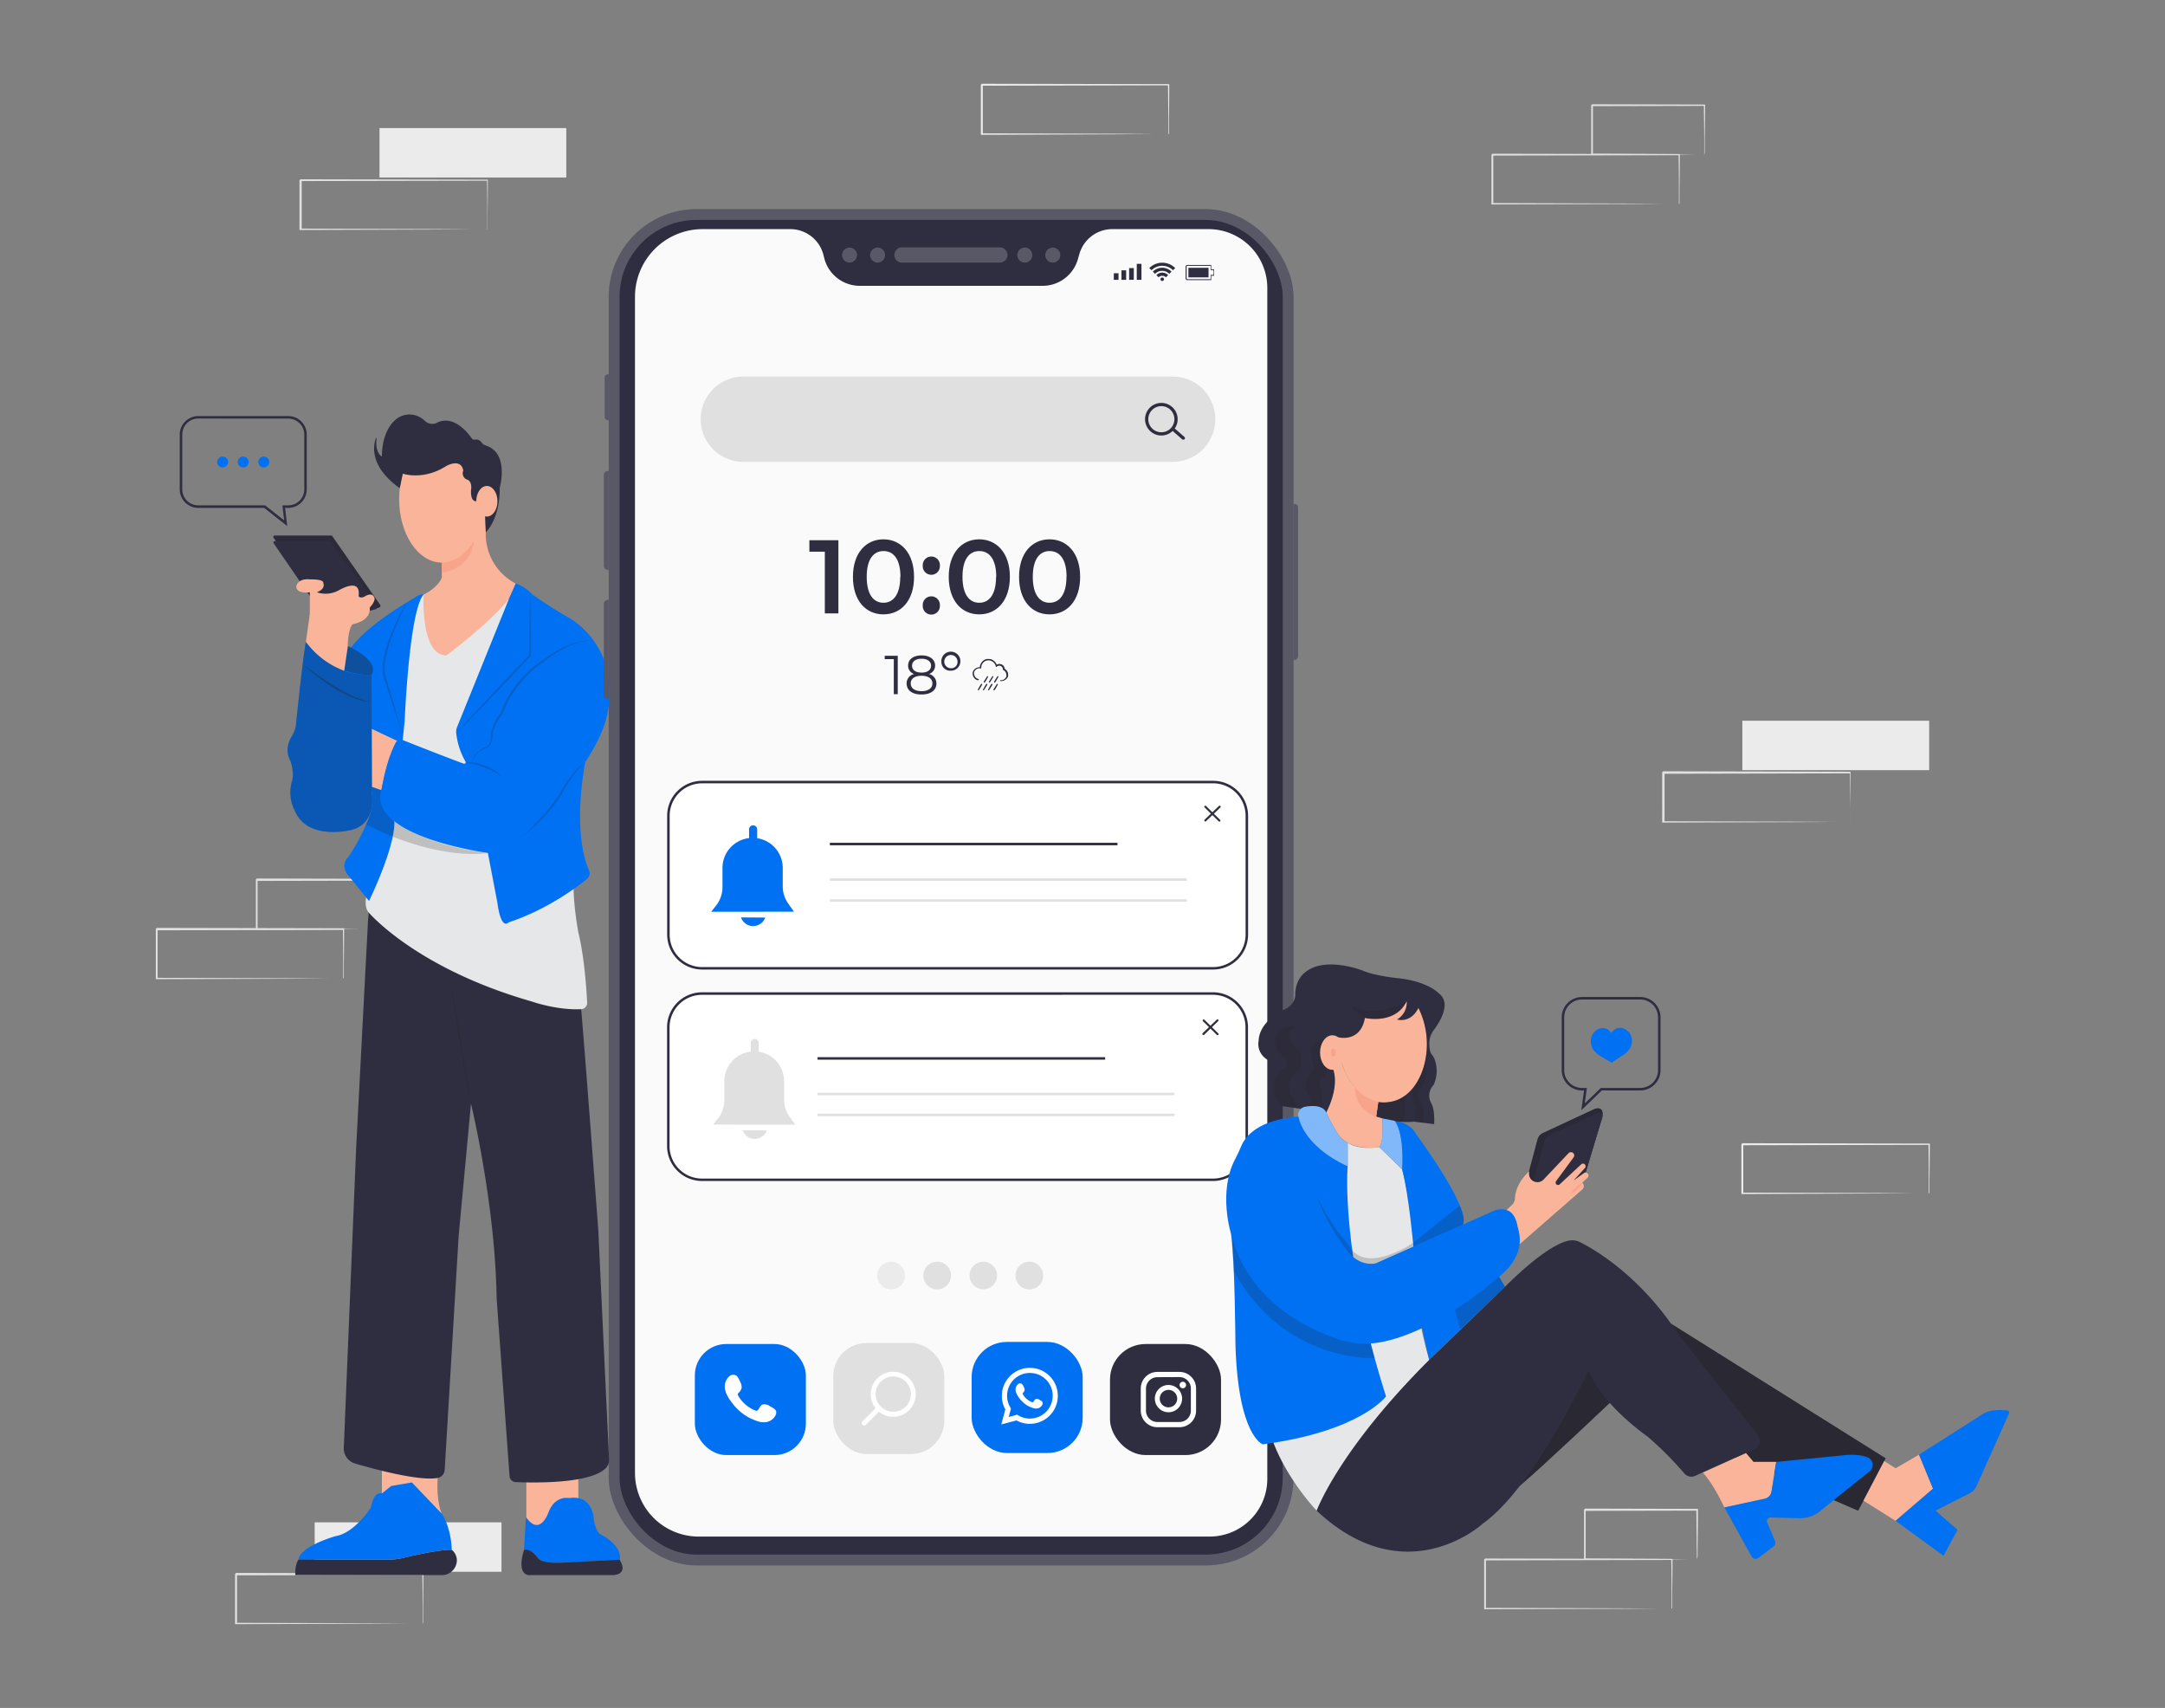 <svg id="e7332811-20c8-4ee8-ad48-8b06a8794e95" data-name="Layer 1" xmlns="http://www.w3.org/2000/svg" width="865.76" height="682.89" viewBox="0 0 865.76 682.89"><rect x="0" y="0" width="865.76" height="682.89" fill="#808080" stroke="none"/><g id="bdea779d-7d50-4402-b4bc-6c946651e775" data-name="freepik--background-complete--inject-555"><rect x="696.75" y="288.17" width="74.7" height="19.76" fill="#ebebeb"/><path d="M739.87,328.76a2.16,2.16,0,0,1,0-.36v-4.9c0-3.42-.08-8.32-.14-14.51l.23.23-74.7.16.38-.39h0v19.73l-.37-.36,53.24.16,15.72.11h0l-15.63.09-53.5.17h-.42V308.78h0l.39-.39,74.7.16h.23v.23c0,6.25-.09,11.19-.12,14.63v4.82A2,2,0,0,1,739.87,328.76Z" fill="#e0e0e0"/><rect x="151.76" y="51.21" width="74.7" height="19.76" fill="#ebebeb"/><path d="M194.87,91.79V86.53c0-3.41,0-8.32-.13-14.5l.23.23-74.7.14c.17-.17-.38.39.38-.37h0V91.76l-.36-.36,53.08.18,15.71.09h5.36a2.67,2.67,0,0,1,.4,0h-5.58l-15.63.11-53.5.17h-.37V72.06h0l.39-.38,74.7.15h.23v.23c0,6.24-.09,11.2-.12,14.64v4.8A1.4,1.4,0,0,1,194.87,91.79Z" fill="#e0e0e0"/><rect x="125.84" y="608.68" width="74.7" height="19.76" fill="#ebebeb"/><path d="M169,649.26a2,2,0,0,1,0-.35V644c0-3.42,0-8.32-.12-14.51l.23.23-74.7.15c.17-.16-.39.39.37-.38h0v19.73l-.37-.37,53.23.17,15.71.11h.19l-15.64.09-53.49.17H94V629.29h0l.39-.39,74.7.16h.23v.23c0,6.25-.09,11.19-.12,14.63v4.82A2,2,0,0,1,169,649.26Z" fill="#e0e0e0"/><path d="M671.37,81.58a2,2,0,0,1,0-.35v-4.9c0-3.41,0-8.32-.13-14.51l.23.23-74.7.16.39-.39h0V81.57l-.37-.37,53.23.17,15.71.11h.19l-15.64.1-53.49.17h-.37V61.84h0c.77-.76.21-.2.38-.37l74.71.14h.23v.23c0,6.25-.1,11.19-.13,14.65v4.8C671.61,81.55,671.38,81.6,671.37,81.58Z" fill="#e0e0e0"/><path d="M681.5,61.82a2.28,2.28,0,0,1,0-.37v-5c0-3.47-.09-8.37-.15-14.39l.27.28-45,.1c-.34.34.46-.46.37-.38h0V61.81l-.36-.36,32.11.17,9.35.11h3.43a5.61,5.61,0,0,1-.82,0h-2.45l-9.22.11L636.68,62h-.37V42.07h0l.38-.38,44.89.11h.27v.26c0,6.14-.12,11-.15,14.54v3.92C681.7,61.48,681.52,61.85,681.5,61.82Z" fill="#e0e0e0"/><path d="M137.25,391.34v-5.25c0-3.42,0-8.32-.12-14.51l.23.23-74.7.15.38-.38h0v19.75l-.37-.37,53.24.17,15.71.11h.18l-15.63.1-53.5.17h-.36V371.38h0l.38-.38,74.7.15h.23v.23c0,6.25-.09,11.2-.12,14.65v5C137.27,391.25,137.27,391.36,137.25,391.34Z" fill="#e0e0e0"/><path d="M147.39,371.58a2.29,2.29,0,0,1,0-.37v-5c0-3.45-.09-8.35-.16-14.37l.28.28-44.88.1c-.34.34.46-.46.37-.38h0v19.75l-.36-.36,32.11.17,9.35.09h3.43a3.75,3.75,0,0,1-.82,0h-2.45l-9.22.11-32.35.17h-.37V351.63h0l.38-.38,44.89.11h.27v.27c0,6.15-.12,11-.15,14.55v3.9A3,3,0,0,1,147.39,371.58Z" fill="#e0e0e0"/><path d="M668.43,643.27a2,2,0,0,1,0-.35V638c0-3.42,0-8.32-.12-14.51l.23.23-74.7.16c.17-.17-.39.38.37-.39h0v19.75l-.39-.37,53.25.17,15.71.11H663l-15.63.1-53.5.17h-.37V623.53h0l.39-.39,74.7.16h.23v.23c0,6.25-.11,11.19-.14,14.65V643A1.15,1.15,0,0,1,668.43,643.27Z" fill="#e0e0e0"/><path d="M678.55,623.51V622.1c0-1,0-2.3-.07-4,0-3.47-.08-8.37-.14-14.39l.26.28-44.88.1.38-.38h0V623.5l-.37-.36,32.11.17,9.35.1h3.42a5.47,5.47,0,0,1-.81,0h-2.44l-9.21.1-32.36.17h-.35V603.57h0c0,.09.72-.73.38-.39l44.89.11H679v.28c0,6.14-.1,11-.14,14.54V622A7,7,0,0,1,678.55,623.51Z" fill="#e0e0e0"/><path d="M467.2,53.64a2.16,2.16,0,0,1,0-.36V48.37c0-3.41-.07-8.31-.13-14.49l.24.24-74.7.15c.18-.16-.4.4.4-.39h0V53.7l-.39-.39,53.23.17,15.72.13h.18l-15.63.1-53.5.19h-.39v-20h0l.39-.4,74.71.15h.24v.25c0,6.25-.1,11.19-.13,14.65v4.81A.26.26,0,0,1,467.2,53.64Z" fill="#ebebeb"/><path d="M771.31,477.22V472c0-3.41,0-8.33-.13-14.5l.24.25-74.7.15.4-.4h0v19.73l-.39-.38L750,477l15.71.11h.18l-15.63.1-53.5.19h-.4V457.49h0l.4-.4,74.71.16h.24v.24c0,6.24-.11,11.2-.14,14.65V477C771.33,477.13,771.33,477.24,771.31,477.22Z" fill="#ebebeb"/></g><rect x="243.43" y="83.64" width="273.82" height="542.25" rx="35.07" fill="#2f2e41"/><rect x="243.43" y="83.64" width="273.82" height="542.25" rx="35.07" fill="#fff" opacity="0.2"/><rect x="247.75" y="87.94" width="265.2" height="533.63" rx="30.76" fill="#2f2e41"/><path d="M483.25,91.61H444.81a13.69,13.69,0,0,0-13.15,9.87l-.65,2.24A14.66,14.66,0,0,1,417,114.28h-73.2a14.66,14.66,0,0,1-14.06-10.56l-.58-2.24A13.69,13.69,0,0,0,316,91.61H281a27.08,27.08,0,0,0-27.08,27.08v470.2a25.48,25.48,0,0,0,25.48,25.48H483.71a23.07,23.07,0,0,0,23.07-23.07h0V115.13A23.53,23.53,0,0,0,483.25,91.61Z" fill="#fafafa"/><rect x="267.31" y="312.7" width="231.28" height="74.44" rx="13.48" fill="#fff"/><path d="M485.1,387.65H280.79a14,14,0,0,1-14-14V326.19a14,14,0,0,1,14-14H485.1a14,14,0,0,1,14,14v47.47A14,14,0,0,1,485.1,387.65ZM280.79,313.2a13,13,0,0,0-13,13v47.47a13,13,0,0,0,13,13H485.1a13,13,0,0,0,13-13V326.19a13,13,0,0,0-13-13Z" fill="#2f2e41"/><rect x="267.27" y="397.26" width="231.28" height="74.44" rx="13.48" fill="#fff"/><path d="M485.06,472.2H280.75a14,14,0,0,1-14-14V410.75a14,14,0,0,1,14-14H485.06a14,14,0,0,1,14,14v47.47A14,14,0,0,1,485.06,472.2ZM280.75,397.76a13,13,0,0,0-13,13v47.47a13,13,0,0,0,13,13H485.06a13,13,0,0,0,13-13V410.75a13,13,0,0,0-13-13Z" fill="#2f2e41"/><path d="M152.71,585.77v11.37s9.39-1,10.63,3.71c0,0,1.24,11.37,7.66,8.9l5.69-4.45s-2.33-4.75-1.66-14.36l-2.54-10.61Z" fill="#f9b499"/><rect x="210.47" y="588.74" width="20.8" height="21.7" fill="#f9b499"/><path d="M180.64,619.64c-5.2,0-14.59,2.09-19.33,3.23a26.1,26.1,0,0,1-6.1.73H119.34c.74-5.44,14.83-9.4,14.83-9.4,7.67-1.24,14.09-11.37,14.09-11.37,1.48-7.17,4.45-5.68,4.45-5.68l3.71-3,8.28-1.43,12,12.55C180.64,611.48,180.64,619.64,180.64,619.64Z" fill="#0071f2"/><path d="M176.74,629.77H118.1c-.25-4.2,1.24-6.17,1.24-6.17h35.87a26.1,26.1,0,0,0,6.1-.73c4.74-1.14,14.13-3.23,19.33-3.23a5.46,5.46,0,0,1,1.33,1.57C184.14,625,181.14,629.77,176.74,629.77Z" fill="#2f2e41"/><path d="M210.31,606.54l-.74,13.1s3.87,0,5.46,3.18c0,0,.71,2.88,11.22,1.88l21.54-1.1s1.77-4.84-7.18-9.9c0,0-2.12-.46-3.06-5.53,0,0,0-10.72-9.89-9.19,0,0-5.65-1.29-8.24,5.53C219.42,604.51,216,614.8,210.31,606.54Z" fill="#0071f2"/><path d="M209.57,619.64s-3.22,9.13,1.61,10.13h34s6.36,0,2.59-6.17l-21.54,1.1s-9.6,1-11.22-1.88C215,622.82,212.78,619.22,209.57,619.64Z" fill="#2f2e41"/><path d="M109.41,215l21.87,32.66a.71.71,0,0,0,.78.3l19.48-5a.76.76,0,0,0,.43-1.17l-19.11-27.44a.51.51,0,0,0-.43-.23H109.84A.54.54,0,0,0,109.41,215Z" fill="#2f2e41"/><path d="M109.41,215l21.87,32.66a.71.71,0,0,0,.78.3l19.48-5a.76.76,0,0,0,.43-1.17l-19.11-27.44a.51.51,0,0,0-.43-.23H109.84A.54.54,0,0,0,109.41,215Z" fill="#231f20" opacity="0.2"/><path d="M147.51,361.51l-5.1,97.62-4.93,119.73a6.3,6.3,0,0,0,4.52,6.31c8.39,2.45,25.68,7.06,33,5.77a3.51,3.51,0,0,0,2.83-3.27l5.57-93.4,4.94-53s9.69,39.89,10.26,77.88l5.16,71.07a2.55,2.55,0,0,0,2.43,2.37c7.26.31,29.8.73,36.06-5.58a4.78,4.78,0,0,0,1.3-3.59l-4.3-91.63s-5.72-76.11-6.85-88.3l-44.25-32.69Z" fill="#2f2e41"/><path d="M146.41,358.8s-.78,3.84.93,5.93c0,0,18.81,22.41,65.35,35.71,0,0,10,3.55,19.74,3.06a2.53,2.53,0,0,0,2.37-2.67c-.27-5.32-1.14-18.22-3.5-27.94,0,0-2.28-11.77-1.9-20.89L203.55,239.36l-26.87,8.36-7.27-10-4.59,3.12-9.88,50.41Z" fill="#e6e7e8"/><path d="M139.12,342.9s-3.25,2.82,0,6.91l8.45,10.43s10.52-21.49,10.12-31.82l4.13-40.08s1.78-44.2,7.59-50.65c0,0-1.11-.53-3.79,1.44,0,0-23.83,13.25-27.35,23.83,0,0,8.54,39,10.47,54.47a18.9,18.9,0,0,1-1,8.79A74.4,74.4,0,0,1,139.12,342.9Z" fill="#0071f2"/><path d="M139.12,258.31s13,5.78,9.44,11.42c0,0-2.6.82-10.89-1.57Z" fill="#0071f2"/><path d="M139.12,258.31s13,5.78,9.44,11.42c0,0-2.6.82-10.89-1.57Z" fill="#231f20" opacity="0.4"/><path d="M162.76,240.81q-1.84,3.66-3.48,7.42c-1.09,2.5-2.09,5-3,7.61a48.93,48.93,0,0,0-2.11,7.85,23.5,23.5,0,0,0-.35,4,10.17,10.17,0,0,0,.71,3.85v0c1.06,3.48,2.13,7,3.13,10.46.51,1.75,1,3.5,1.52,5.25l1.47,5.27-1.78-5.17c-.6-1.72-1.15-3.46-1.72-5.19-1.16-3.45-2.26-6.92-3.35-10.4v.05a10.92,10.92,0,0,1-.82-4.15,20.64,20.64,0,0,1,.38-4.16,49.62,49.62,0,0,1,2.23-8c1-2.58,2.06-5.09,3.23-7.56S161.35,243.15,162.76,240.81Z" fill="#231f20" opacity="0.2"/><path d="M146.41,329.65a23.77,23.77,0,0,0,2.19-15.09l3.92,1.36s-2.75,6.48,5.17,12.5c0,0,11.9,9.58,37.41,12.67C195.1,341.09,175.69,344.6,146.41,329.65Z" fill="#231f20" opacity="0.2"/><path d="M148.6,291.41l10.31,4.84s-3.75,4.23-6.39,19.67l-3.92-1.36Z" fill="#f9b499"/><path d="M180.21,392.84c.81,4,1.54,8,2.26,12.07L184.55,417l1.94,12.12.94,6.07c.29,2,.61,4.05.94,6.07-1-4-1.74-8-2.5-12s-1.43-8.07-2.13-12.1-1.3-8.08-1.89-12.14S180.69,396.91,180.21,392.84Z" fill="#231f20" opacity="0.2"/><path d="M109.41,217.18,130.58,248a.71.71,0,0,0,.76.29l18.86-4.68a.71.71,0,0,0,.41-1.11l-18.49-25.9a.51.51,0,0,0-.42-.22H109.83A.51.51,0,0,0,109.41,217.18Z" fill="#2f2e41"/><path d="M176.68,222v8.89s-1.09,3.74-7.27,6.83c0,0-1.41,24.22,9.09,24.35,0,0,17.19-12.75,25.05-22.68l2.71-6.05a22.3,22.3,0,0,1-12-20.5l-.37-8.74Z" fill="#f9b499"/><path d="M176.68,222v7s11.46-1.12,12.79-12.55Z" fill="#f7a48b"/><ellipse cx="176.68" cy="199.61" rx="17.07" ry="25.33" fill="#f9b499"/><path d="M159.87,195.18l1.19-5.8s8.2,2.88,17.44-3.09c0,0,5.83-3.3,6.77,1.88a2.67,2.67,0,0,0,1.33,3.53s2,.25,1.85,3.48c0,0-.76,5.29,2,5.24h3.3l.53,12.39s5.65-5.12,5.56-17.75c0,0,3.94-13.83-5.48-16.9a3.61,3.61,0,0,1-1.77-1.19,2.5,2.5,0,0,0-2.52-1.22,1.27,1.27,0,0,1-1.39-.45c-1.78-2.55-7.52-9.64-14.09-6.2a4.17,4.17,0,0,1-4.63-.78,9.1,9.1,0,0,0-2.28-1.62,8.5,8.5,0,0,0-10,1.57s-5,4.12-4.95,14.25c0,0-2.85-1.27-2.15-7.21a.14.14,0,0,0-.27-.08C149.3,178,147.56,186.47,159.87,195.18Z" fill="#2f2e41"/><ellipse cx="194.69" cy="200.42" rx="4.24" ry="6.12" fill="#f9b499"/><path d="M182.44,293.15a5.25,5.25,0,0,1,.35-2.48l20.76-51.31,2.71-6.05a16.94,16.94,0,0,1,6.59,4.35s7.35,5.21,13.42,8.62a33.53,33.53,0,0,1,16.06,20q.33,1.16.6,2.4a40.94,40.94,0,0,1-3.26,26.06,79.23,79.23,0,0,1-5.61,9.92s-5.57,26.86,1.47,43.35a2.94,2.94,0,0,1-.84,3.47c-4.36,3.52-16.33,12.41-31.32,17.31,0,0-2.93,3.62-4.48-7.93l-3.79-19.82s-47.93-6.38-42.58-25.17c0,0,2.42-12.25,5.71-18.89a2.26,2.26,0,0,1,2.85-1.07c5,2,18.93,7.47,24.37,9.43a.58.58,0,0,0,.69-.84A29.39,29.39,0,0,1,182.44,293.15Z" fill="#0071f2"/><path d="M182.44,293.15q3.59-4,7.22-7.94c2.43-2.61,4.84-5.26,7.3-7.86l7.35-7.81c2.45-2.6,4.94-5.17,7.41-7.76l-.1.26c0-4.2,0-8.41.11-12.61s.14-8.41.26-12.62q.18,6.31.26,12.62c.06,4.2.11,8.41.11,12.61v.15l-.1.11c-2.46,2.6-4.89,5.22-7.37,7.8l-7.42,7.74c-2.47,2.59-5,5.13-7.48,7.69S185,290.63,182.44,293.15Z" fill="#231f20" opacity="0.2"/><path d="M186.22,304.69a21.94,21.94,0,0,1,7.88,1.47,20.4,20.4,0,0,1,3.62,1.81,14.49,14.49,0,0,1,3.07,2.61,35.12,35.12,0,0,0-3.39-2.05,34.77,34.77,0,0,0-3.59-1.6c-1.22-.47-2.47-.87-3.74-1.24S187.53,305,186.22,304.69Z" fill="#231f20" opacity="0.2"/><path d="M188.72,305.06a5.23,5.23,0,0,1,.55-2,7.89,7.89,0,0,1,1.15-1.71,10.53,10.53,0,0,1,1.51-1.4c.27-.21.56-.4.85-.6l.89-.52,0,0h.07a2,2,0,0,0,1.44-.69,3.86,3.86,0,0,0,.81-1.49,8.38,8.38,0,0,0,.32-1.73,17.57,17.57,0,0,0,0-1.78v-.06a16.72,16.72,0,0,1,.68-2.28,23.09,23.09,0,0,1,.94-2.16,25.74,25.74,0,0,1,2.51-4l-.06.12a33.92,33.92,0,0,1,2.95-6.38,41.55,41.55,0,0,1,4-5.74,44.51,44.51,0,0,1,4.88-5c.85-.8,1.79-1.5,2.7-2.23s1.9-1.35,2.85-2l0,0a37.71,37.71,0,0,1,4.51-3,43.05,43.05,0,0,1,4.83-2.35,31.64,31.64,0,0,1,5.12-1.6,26.55,26.55,0,0,1,5.32-.62,29.15,29.15,0,0,0-5.26.86,35.47,35.47,0,0,0-5,1.77A41.15,41.15,0,0,0,222.6,261a37.77,37.77,0,0,0-4.35,3h0l0,0c-.93.68-1.9,1.31-2.8,2s-1.81,1.42-2.64,2.21a46.36,46.36,0,0,0-8.72,10.6,33.88,33.88,0,0,0-2.93,6.18l0,.07,0,.05c-.46.61-.91,1.23-1.32,1.88s-.79,1.3-1.16,2-.68,1.37-1,2.08a16,16,0,0,0-.7,2.16v-.06c0,.62,0,1.24-.08,1.85a9.6,9.6,0,0,1-.38,1.83,4.41,4.41,0,0,1-1,1.64,2.33,2.33,0,0,1-1.78.74l.1,0-.89.48c-.28.19-.57.36-.84.55a10.76,10.76,0,0,0-1.54,1.31,7.92,7.92,0,0,0-1.19,1.63A5.16,5.16,0,0,0,188.72,305.06Z" fill="#231f20" opacity="0.2"/><path d="M208.89,334.54c1.17-1.14,2.35-2.28,3.48-3.46s2.29-2.33,3.38-3.54A74.21,74.21,0,0,0,222,320c.5-.64.92-1.33,1.37-2s.83-1.37,1.22-2.1a29.78,29.78,0,0,1,2.68-4.16c1-1.31,2-2.58,3.13-3.81a18.71,18.71,0,0,1,3.7-3.24,20.11,20.11,0,0,0-3.39,3.51c-1,1.26-2,2.57-2.93,3.91a38,38,0,0,0-2.53,4.15c-.37.71-.79,1.45-1.21,2.16s-.87,1.4-1.37,2.06a66.45,66.45,0,0,1-6.42,7.48A81.21,81.21,0,0,1,208.89,334.54Z" fill="#231f20" opacity="0.2"/><path d="M122.34,256.61s10.43,14.39,26.22,13.12l.18,47.7s1.94,11.65-7.93,14.33c0,0-17.91,4.8-23-7.75a15.83,15.83,0,0,1-1-11.84s1-3-.68-8c0,0-2.92-4.29.63-9.92a11.21,11.21,0,0,0,1.63-4.94C119.2,281.61,121.21,262.23,122.34,256.61Z" fill="#0071f2"/><path d="M122.34,256.61s10.43,14.39,26.22,13.12l.18,47.7s1.94,11.65-7.93,14.33c0,0-17.91,4.8-23-7.75a15.83,15.83,0,0,1-1-11.84s1-3-.68-8c0,0-2.92-4.29.63-9.92a11.21,11.21,0,0,0,1.63-4.94C119.2,281.61,121.21,262.23,122.34,256.61Z" fill="#231f20" opacity="0.3"/><path d="M121,265.55c1.07.77,2.14,1.57,3.22,2.32s2.16,1.54,3.25,2.29c2.19,1.48,4.38,3,6.63,4.33a71.64,71.64,0,0,0,6.93,3.79,32,32,0,0,0,3.66,1.45,14.89,14.89,0,0,0,3.87.74,13,13,0,0,1-4-.35,31.32,31.32,0,0,1-3.8-1.26,49.25,49.25,0,0,1-7.11-3.67c-2.26-1.4-4.46-2.91-6.57-4.52A78.67,78.67,0,0,1,121,265.55Z" fill="#231f20" opacity="0.3"/><path d="M122.34,256.61l1.55-11.13v-8.67s-5.78.91-5.36-2.61c0,0,.56-3,5.36-2.54,0,0,5.64-.17,5.36,1.39,0,0,1.26,2.29-2.54,3.76a10.91,10.91,0,0,0,9-.92c4.94-2.68,8.33-2.54,7.69,2.4,0,0,.35,1.12,2.32.28,0,0,2.81-2,3.87.14,0,0,1.07,1.13-1.75,4.23,0,0,1,5.07-6.77,6.63,0,0-1.79,1.05-2,8.74l-1.45,9.85A33,33,0,0,1,122.34,256.61Z" fill="#f9b499"/><path d="M640.76,446.64s1.12-4.49-3-3.3L617,453a4,4,0,0,0-2.16,2.56l-3.43,12.84-2.33,7.75,2.7,1.32,3.83,5.39,18.57-14.4Z" fill="#2f2e41"/><path d="M640.76,446.64s1.12-4.49-3-3.3L617,453a4,4,0,0,0-2.16,2.56l-3.43,12.84-2.33,7.75,2.7,1.32,3.83,5.39,18.57-14.4Z" fill="#231f20" opacity="0.3"/><path d="M571.54,543.77s-32.95,32.31-45,60.26c0,0-12.88-13.4-18.36-30.13l26.58-103.06,4.16-4.5V456.9s3.88,3.05,12.65,1.72l9.12,8.86a157.24,157.24,0,0,1,4.54,30.94S563.65,516.12,571.54,543.77Z" fill="#e6e7e8"/><path d="M557.67,448.14s6.15.48,8.73,5.48c0,0,21.52,29,18.69,35.95l14.38,20.84,2.38,4.11s-27.6,26.25-30.31,29.25c0,0-8.2-32.42-6.32-45.35,0,0-1.9-21.29-4.54-30.94C560.68,467.48,561.37,453.36,557.67,448.14Z" fill="#0071f2"/><ellipse cx="552.81" cy="416.31" rx="17.73" ry="24.62" transform="translate(-30.42 43.81) rotate(-4.42)" fill="#f9b499"/><path d="M571.56,417.43a8.68,8.68,0,0,1,1.7-5.45c2.7-3.57,7.35-11.16,1.87-15,0,0-4.27-4.68-16.47-5.9,0,0-9.36-1-13.84-3.05,0,0-15.05-5.9-23,.81,0,0-3.87,2.65-3.87,8.95,0,0,.2,3.67-4.07,5.7,0,0-10.37,4.43-10.58,12.79,0,0-1.22,5.11,4.48,8,0,0,2.34.47.88,3.45a12,12,0,0,0-1.36,5.11c-.05,3,.75,7.18,4.95,9.34l18.11,2.65s6.08-11,2.43-18.11l2.23-12s9,2.46,10.8-7.71c0,0,12.21,2.85,16.68-6.71a7.74,7.74,0,0,1-3.86,7.32s5.36,1.78,8.58-4.6a32.49,32.49,0,0,1,2.66,21.29s-3.07,18.08-18.75,16.36l-.83,5.8a35.58,35.58,0,0,0,15.25,2l7.94,1s.42-5.5-1.09-8.28a6.14,6.14,0,0,1,.74-7.23l.14-.15a13.49,13.49,0,0,0,.33-10.48,8,8,0,0,0-1.17-1.86C572.1,421,571.63,419.94,571.56,417.43Z" fill="#2f2e41"/><path d="M529,444.62a32.9,32.9,0,0,0-1.12-9.28s-.8-3,1.14-4.43c0,0,2-1.81,1.47-4a8.25,8.25,0,0,1-.38-11.87s-7.94,1.39-5.15,9.85a4.23,4.23,0,0,1-1.29,4.93s-3.69,3,0,8.78c0,0,1.33,3.45-.41,5.16Z" fill="#231f20" opacity="0.2"/><path d="M519.25,443.19l-2.85-5.28s-2.43-4.85.71-8.07c0,0,6.43-4.36,1.57-10.64,0,0-6.46-4.89-1.12-8.58a.17.17,0,0,0-.07-.31c-1.83-.07-7.91.15-7.67,6a8,8,0,0,0,4,6.6s2.72,2.38-1.14,4.83c0,0-7.1,5.55-.41,14.43Z" fill="#231f20" opacity="0.2"/><path d="M562.52,400.27s-12,7.64-22.07,1.64a11.64,11.64,0,0,0,5.39,5.07S557.22,410.05,562.52,400.27Z" fill="#231f20" opacity="0.2"/><path d="M569.9,424.28s1.64,7.2-1.93,10.92a5.57,5.57,0,0,0,0,4.57,12.81,12.81,0,0,1,.9,9.13l-3.3-.42a11.46,11.46,0,0,0,0-7.28s-2-2.59.55-7.66A22.43,22.43,0,0,0,569.9,424.28Z" fill="#231f20" opacity="0.2"/><path d="M561.67,438.18s1,8.9-1.27,10.31a52.15,52.15,0,0,1-10.08-2.05l.83-5.8S557.66,441.89,561.67,438.18Z" fill="#231f20" opacity="0.2"/><path d="M551.15,440.64l-.83,5.8,2.49.75s.78,10.15-1.25,11.43c0,0-10.74,1.86-16-4.42a51.56,51.56,0,0,1-5.16-9.38s5.73-10.5,2.43-18.11l3.79-1.46S539.85,437.4,551.15,440.64Z" fill="#f9b499"/><path d="M551.15,440.64l-.83,5.8s-8-1.91-8.65-11.79C541.67,434.65,544.47,438.8,551.15,440.64Z" fill="#f7a48b"/><path d="M538.91,456.9v9.44s-19.43-7-19.84-20.4a3.43,3.43,0,0,1,2.85-3.41c2.81-.51,7-.71,8.46,2.29a65.31,65.31,0,0,0,5.16,9.38A10.52,10.52,0,0,0,538.91,456.9Z" fill="#0071f2"/><path d="M538.91,456.9v9.44s-19.43-7-19.84-20.4a3.43,3.43,0,0,1,2.85-3.41c2.81-.51,7-.71,8.46,2.29a65.31,65.31,0,0,0,5.16,9.38A10.52,10.52,0,0,0,538.91,456.9Z" fill="#fff" opacity="0.5"/><path d="M538.91,466.34s-3.09,34,15.34,92c0,0-10.28,14-49.28,19.14,0,0-9.86-3.21-10.93-39.86,0,0-.22-34.07-1.72-44.14,0,0-5.4-17,1.69-30.2.91-1.68,1.68-3.43,2.42-5.19,1.56-3.66,6.6-10.34,22.82-11.65C519.25,446.44,520.57,457.84,538.91,466.34Z" fill="#0071f2"/><path d="M548.18,537.26l1.53,5.73s-36,2.15-56.32-34.71l-1.07-14.8,39.86,27Z" fill="#231f20" opacity="0.2"/><path d="M560.68,467.48l-9.12-8.86s1.81-1.15,1.25-11.43l4.86.95S561.52,452,560.68,467.48Z" fill="#0071f2"/><path d="M560.68,467.48l-9.12-8.86s1.81-1.15,1.25-11.43l4.86.95S561.52,452,560.68,467.48Z" fill="#fff" opacity="0.5"/><path d="M585.09,489.57s1-2.74-1.34-7.6l-18.63,14.94.1,1.51Z" fill="#231f20" opacity="0.2"/><path d="M584,531.55l17.82-17-2.38-4.11s-12.26,9.93-17.65,13.21Z" fill="#231f20" opacity="0.2"/><path d="M640.76,446.64l-6.55,21.79-18.57,14.4-3.83-5.39L617.67,456a3,3,0,0,1,1.67-2L639,445.07A1.31,1.31,0,0,1,640.76,446.64Z" fill="#2f2e41"/><path d="M754.05,583.08l-11,20.95L643.73,560.9s-26.33,25-35.94,33.15l-5.94-30.36L622.72,541l45.54-11.73Z" fill="#2f2e41"/><path d="M754.05,583.08l-11,20.95L643.73,560.9s-26.33,25-35.94,33.15l-5.94-30.36L622.72,541l45.54-11.73Z" fill="#231f20" opacity="0.4"/><path d="M698.19,580.92l3,3.57h9.11L708,598.74l-18.46,4s-4.18-9.29-8.63-14Z" fill="#f9b499"/><path d="M706.69,608.79l3.1,7.31a1.86,1.86,0,0,1-.59,2.21l-6,4.59a1.86,1.86,0,0,1-2.76-.57l-10.87-19.62,16-3.44a3.71,3.71,0,0,0,2.87-3l1.93-11.76,26.17-2.57s6-1,10.31.78a3.23,3.23,0,0,1,.82,5.51l-19.88,16a12.69,12.69,0,0,1-8.29,2.8l-11.39-.29A1.48,1.48,0,0,0,706.69,608.79Z" fill="#0071f2"/><polygon points="753.47 584.19 758.02 587.06 767.37 581.63 772.98 595.24 758.02 608.09 745.17 600.01 753.47 584.19" fill="#f9b499"/><path d="M803.38,565.17l-13,29a6.27,6.27,0,0,1-2.92,3L774,604l8.8,7.67-5.6,10.39-19.18-14,15-12.85-5.61-13.61,25.16-16s2.77-2.53,10.15-1.64A.88.88,0,0,1,803.38,565.17Z" fill="#0071f2"/><ellipse cx="532.81" cy="420.84" rx="4.93" ry="6.9" fill="#f9b499"/><ellipse cx="533.17" cy="420.84" rx="0.97" ry="1.56" fill="#f7a48b"/><path d="M565.12,496.91s-18.34,12.62-25.27,1.78a23.31,23.31,0,0,0-2.47-3.22c-1.83-2-5.3-6.56-10.38-16.38,0,0,.25,26.8,10.74,30,0,0,20.32.17,27.48-10.7Z" fill="#231f20" opacity="0.2"/><path d="M526.32,476.12c1.42,9.65,12.59,24.22,12.59,24.22,5.44,6.64,11.41,4.71,11.41,4.71L598,483.84c8.35-2.14,9,6.64,9,6.64s4.5,10.5-7.5,19.93c0,0-26.31,23.67-49.81,26.61a32.57,32.57,0,0,1-14-1.39c-10.81-3.5-36.58-14.59-43.31-42.15" fill="#0071f2"/><path d="M602.46,483.81l2.24-2.12a3.6,3.6,0,0,0,1.1-2.48c.09-2.13.93-6.45,5.64-10.84v.95a3.36,3.36,0,0,0,5.72,2.39c.11-.1.21-.21.32-.32l9.76-10.31a1.32,1.32,0,0,1,1.76-.14h0a1.32,1.32,0,0,1,.26,1.82l-7,9.5a1,1,0,0,0,.21,1.36h0a1,1,0,0,0,1.23-.08l8.61-8a1,1,0,0,1,1.53.15h0a1,1,0,0,1-.06,1.33l-4.55,5,4.16-2.95a1.17,1.17,0,0,1,1.64.3h0a1.17,1.17,0,0,1-.17,1.49l-2.16,2h0a1.81,1.81,0,0,1,0,2.77l-25,21.84a18.19,18.19,0,0,0-.82-7S606.17,484.76,602.46,483.81Z" fill="#f9b499"/><path d="M632.73,472.9a11.07,11.07,0,0,0-4.75,4.54,9.8,9.8,0,0,0,2.72-1.91A10,10,0,0,0,632.73,472.9Z" fill="#f7a48b"/><path d="M701.64,579.36,677.86,590.1a3.67,3.67,0,0,1-4.26-.92,137.69,137.69,0,0,0-14.92-14.93S640.81,562,635.26,547.9c0,0-21.66,46.55-42.16,61.18,0,0-30.69,28.54-66.57-5.05,0,0,8.8-24.29,45-60.26l30.31-29.25s15.87-16.46,25.5-18.48a7,7,0,0,1,4.55.64c5.38,2.69,23.76,13.12,39.07,36.58l32,40.63A3.57,3.57,0,0,1,701.64,579.36Z" fill="#2f2e41"/><path d="M360.69,105a3,3,0,0,1,0-6.09h39.15a3,3,0,1,1,0,6.09Z" fill="#fff" opacity="0.2"/><path d="M339.68,105a3,3,0,1,1,3.05-3h0A3.06,3.06,0,0,1,339.68,105Z" fill="#fff" opacity="0.2"/><path d="M350.89,105a3,3,0,1,1,3.05-3h0A3.06,3.06,0,0,1,350.89,105Z" fill="#fff" opacity="0.2"/><path d="M421,105a3,3,0,1,1,3-3A3,3,0,0,1,421,105Z" fill="#fff" opacity="0.2"/><path d="M409.81,105a3,3,0,1,1,3-3A3,3,0,0,1,409.81,105Z" fill="#fff" opacity="0.2"/><path d="M517.61,263.81h-.31V201.53h.31A1.49,1.49,0,0,1,519.1,203h0v59.37A1.49,1.49,0,0,1,517.61,263.81Z" fill="#2f2e41"/><path d="M517.61,263.81h-.31V201.53h.31A1.49,1.49,0,0,1,519.1,203h0v59.37A1.49,1.49,0,0,1,517.61,263.81Z" fill="#fff" opacity="0.2"/><path d="M243,239.9h.39v39.45H243a1.48,1.48,0,0,1-1.48-1.48h0V241.38A1.48,1.48,0,0,1,243,239.9Z" fill="#2f2e41"/><path d="M243,188.34h.39V227.8H243a1.48,1.48,0,0,1-1.48-1.48h0V189.83A1.49,1.49,0,0,1,243,188.34Z" fill="#2f2e41"/><path d="M243.14,149.65h.29V168h-.29a1.31,1.31,0,0,1-1.31-1.31V151a1.31,1.31,0,0,1,1.31-1.31Z" fill="#2f2e41"/><g opacity="0.2"><path d="M243,239.9h.39v39.45H243a1.48,1.48,0,0,1-1.48-1.48h0V241.38A1.48,1.48,0,0,1,243,239.9Z" fill="#fff"/><path d="M243,188.34h.39V227.8H243a1.48,1.48,0,0,1-1.48-1.48h0V189.83A1.49,1.49,0,0,1,243,188.34Z" fill="#fff"/><path d="M243.14,149.65h.29V168h-.29a1.31,1.31,0,0,1-1.31-1.31V151a1.31,1.31,0,0,1,1.31-1.31Z" fill="#fff"/></g><rect x="445.4" y="109.25" width="1.88" height="2.64" fill="#2f2e41"/><rect x="448.46" y="108.08" width="1.88" height="3.81" fill="#2f2e41"/><rect x="451.52" y="107.19" width="1.88" height="4.69" fill="#2f2e41"/><rect x="454.58" y="105.49" width="1.88" height="6.39" fill="#2f2e41"/><path d="M484.23,112h-9.45a.68.68,0,0,1-.68-.68v-4.69a.69.69,0,0,1,.68-.68h9.45a.2.2,0,0,1,.11,0,.15.15,0,0,1,0,.13v1.59h1a.17.17,0,0,1,.17.17v2.26a.16.16,0,0,1-.16.17h-1v1.55A.16.16,0,0,1,484.23,112Zm-.12-5.7h-9.27a.33.33,0,0,0-.33.33v4.69a.32.32,0,0,0,.33.33h9.27v-1.55a.19.19,0,0,1,.18-.18h1V108h-1a.19.19,0,0,1-.18-.18h0Z" fill="#2f2e41"/><polygon points="475.23 110.9 475.23 107.08 483.28 107.08 483.28 108.81 483.28 109.18 483.28 110.9 475.23 110.9" fill="#2f2e41"/><path d="M465.47,111.66a.7.7,0,1,0-.69.69A.69.69,0,0,0,465.47,111.66Z" fill="#2f2e41"/><path d="M462.42,110l.88.88a2.08,2.08,0,0,1,2.94,0l.89-.88a3.35,3.35,0,0,0-2.35-1A3.27,3.27,0,0,0,462.42,110Z" fill="#2f2e41"/><path d="M464.73,107.05A5.34,5.34,0,0,0,461,108.6l.89.89a4,4,0,0,1,5.7,0l0,0,.88-.89A5.28,5.28,0,0,0,464.73,107.05Z" fill="#2f2e41"/><path d="M459.6,107.18l.89.87a6.07,6.07,0,0,1,8.58,0l.88-.87a7.32,7.32,0,0,0-10.35,0Z" fill="#2f2e41"/><path d="M468.89,184.68H297.28a17.08,17.08,0,0,1-17.08-17.07h0a17.08,17.08,0,0,1,17.08-17.06H468.89A17.06,17.06,0,0,1,486,167.61h0A17.06,17.06,0,0,1,468.89,184.68Z" fill="#e0e0e0"/><path d="M473.65,174.71l-3.88-3.39a6.48,6.48,0,0,0,1.16-3.71h0a6.52,6.52,0,1,0-2,4.7l3.8,3.33a.68.68,0,0,0,.43.15.62.62,0,0,0,.49-1.07Zm-9.23-1.88a5.22,5.22,0,1,1,5.21-5.22A5.22,5.22,0,0,1,464.42,172.83Z" fill="#2f2e41"/><path d="M361.89,510a5.54,5.54,0,1,1-5.53-5.53A5.53,5.53,0,0,1,361.89,510Z" fill="#ebebeb"/><path d="M380.31,510a5.54,5.54,0,1,1-5.53-5.53A5.53,5.53,0,0,1,380.31,510Z" fill="#e0e0e0"/><circle cx="393.23" cy="509.98" r="5.51" fill="#e0e0e0"/><path d="M417.16,510a5.54,5.54,0,1,1-5.54-5.53A5.54,5.54,0,0,1,417.16,510Z" fill="#e0e0e0"/><rect x="277.86" y="537.38" width="44.4" height="44.4" rx="12.55" fill="#0071f2"/><rect x="333.21" y="536.97" width="44.4" height="44.4" rx="13.3" fill="#e0e0e0"/><rect x="388.55" y="536.55" width="44.4" height="44.4" rx="14.06" fill="#0071f2"/><rect x="443.88" y="537.38" width="44.4" height="44.4" rx="14.23" fill="#2f2e41"/><path d="M400.4,569.53l1.62-6a11,11,0,0,1-1.39-5.38,11.19,11.19,0,1,1,5.84,9.78Zm6.36-3.89.38.24a9.12,9.12,0,1,0-3.1-3.09l.23.39-.9,3.38Z" fill="#fff"/><path d="M415.77,559.74a1.83,1.83,0,0,0-1.59-.36c-.42.16-.68.81-1,1.14a.39.39,0,0,1-.51.11,7.2,7.2,0,0,1-3.61-3.1.44.44,0,0,1,0-.59,2.5,2.5,0,0,0,.67-1.07,2.35,2.35,0,0,0-.3-1.26,2.92,2.92,0,0,0-.94-1.38,1.25,1.25,0,0,0-1.38.21,2.75,2.75,0,0,0-1,2.21,3.36,3.36,0,0,0,.08.71,6.77,6.77,0,0,0,.68,1.56c.22.37.46.73.71,1.08a11.28,11.28,0,0,0,3.11,2.89,9.53,9.53,0,0,0,1.91.9,4.18,4.18,0,0,0,2.23.36,2.76,2.76,0,0,0,2-1.51,1.4,1.4,0,0,0,.1-.76C416.91,560.3,416.2,560,415.77,559.74Z" fill="#fff" fill-rule="evenodd"/><path d="M307.89,562.25a3.51,3.51,0,0,0-3-.67c-.79.31-1.28,1.55-1.8,2.17a.74.74,0,0,1-1,.22,13.64,13.64,0,0,1-6.86-5.87.85.85,0,0,1,.1-1.15,4.54,4.54,0,0,0,1.25-2,4.44,4.44,0,0,0-.56-2.39c-.41-.89-.87-2.16-1.77-2.66a2.4,2.4,0,0,0-2.63.39A5.62,5.62,0,0,0,290,555.8a10.46,10.46,0,0,0,1.29,3,16.62,16.62,0,0,0,1.38,2,20.65,20.65,0,0,0,5.83,5.42,19.11,19.11,0,0,0,3.62,1.73,8.22,8.22,0,0,0,4.24.66,5.13,5.13,0,0,0,3.83-2.85,2.5,2.5,0,0,0,.18-1.45C310.07,563.28,308.71,562.74,307.89,562.25Z" fill="#fff" fill-rule="evenodd"/><path d="M473,552.47a1.3,1.3,0,1,0,1.3,1.3,1.3,1.3,0,0,0-1.3-1.3Z" fill="#fff"/><path d="M467.27,553.76a5.45,5.45,0,1,0,5.44,5.46h0A5.47,5.47,0,0,0,467.27,553.76Zm0,8.94a3.49,3.49,0,1,1,3.48-3.49h0A3.48,3.48,0,0,1,467.27,562.7Z" fill="#fff"/><path d="M471.65,570.64h-8.83a6.64,6.64,0,0,1-6.64-6.64v-8.83a6.64,6.64,0,0,1,6.64-6.64h8.83a6.64,6.64,0,0,1,6.65,6.64V564A6.64,6.64,0,0,1,471.65,570.64Zm-8.83-20a4.57,4.57,0,0,0-4.56,4.57V564a4.56,4.56,0,0,0,4.56,4.56h8.83a4.56,4.56,0,0,0,4.57-4.56v-8.83a4.57,4.57,0,0,0-4.57-4.57Z" fill="#fff"/><path d="M345.58,570a1,1,0,0,1-1-1,1,1,0,0,1,.28-.67l5.27-5.27a9,9,0,1,1,1.38,1.4l-5.27,5.27A1,1,0,0,1,345.58,570Zm11.61-19.65a7.05,7.05,0,1,0,5,2.06A7,7,0,0,0,357.19,550.34Z" fill="#fff"/><path d="M400.23,272.09a1.85,1.85,0,0,0,.47,0,2.51,2.51,0,0,0,1.2-.53,2.34,2.34,0,0,0,.61-.72,2.18,2.18,0,0,0,.2-.5,3.68,3.68,0,0,0,.07-.58,2.11,2.11,0,0,0-.1-.61,3.11,3.11,0,0,0-.22-.65,2.4,2.4,0,0,0-1-.94h0a1.69,1.69,0,0,0-2.89-1.26h0v-.07a3.25,3.25,0,0,0-2-2.3,3.72,3.72,0,0,0-.8-.19h-.83a3,3,0,0,0-1.39.68,3.57,3.57,0,0,0-.91,1.2,3.16,3.16,0,0,0-.26,1.39h0a2.31,2.31,0,0,0-1.57.18,2.87,2.87,0,0,0-.62.43,2.63,2.63,0,0,0-.46.54,1.93,1.93,0,0,0-.23.62,2.15,2.15,0,0,0,0,.62,2.54,2.54,0,0,0,.33,1,2.51,2.51,0,0,0,1.12,1,4.72,4.72,0,0,0,.53.18h-.31l-.23-.09a2.4,2.4,0,0,1-1.15-1,2.7,2.7,0,0,1-.35-1.07,2.29,2.29,0,0,1,0-.64,2.28,2.28,0,0,1,.72-1.2,2.32,2.32,0,0,1,.64-.43,2.39,2.39,0,0,1,1.62-.21h0a3,3,0,0,1,.27-1.38,3.82,3.82,0,0,1,.93-1.25,3.11,3.11,0,0,1,1.38-.69h.85a2.36,2.36,0,0,1,.83.21,3.31,3.31,0,0,1,2,2.34h0a1.8,1.8,0,0,1,2.05-.35,1.83,1.83,0,0,1,1,1.66h0a2.55,2.55,0,0,1,1.06,1,3,3,0,0,1,.26.62,2.72,2.72,0,0,1,.08.63,1.47,1.47,0,0,1,0,.59,1.57,1.57,0,0,1-.21.5,2.09,2.09,0,0,1-.62.73,2.42,2.42,0,0,1-1.23.52,1.09,1.09,0,0,1-.36,0Z" fill="#263238"/><path d="M400.45,272.33h-.26a.2.2,0,0,1-.18-.15.22.22,0,0,1,0-.22.26.26,0,0,1,.21,0,2.67,2.67,0,0,0,.4,0,2.33,2.33,0,0,0,1.09-.48,2.05,2.05,0,0,0,.73-1.11,2.17,2.17,0,0,0,0-.51,3.35,3.35,0,0,0-.08-.54,2.28,2.28,0,0,0-.23-.56,2.1,2.1,0,0,0-.93-.84.27.27,0,0,1-.15-.22,1.52,1.52,0,0,0-.81-1.39,1.47,1.47,0,0,0-1.68.3h0a.31.31,0,0,1-.23,0,.26.26,0,0,1-.15-.17v-.08a3,3,0,0,0-1.85-2.12,2.44,2.44,0,0,0-.75-.19h-.75a2.65,2.65,0,0,0-1.38.63,3.33,3.33,0,0,0-.85,1.12,2.75,2.75,0,0,0-.24,1.29h0a.19.19,0,0,1-.28.18h0a2,2,0,0,0-1.39.17,2.63,2.63,0,0,0-.56.38,2.86,2.86,0,0,0-.42.5,2.25,2.25,0,0,0-.22.56,1.57,1.57,0,0,0,0,.53,2.15,2.15,0,0,0,.29,1,2.26,2.26,0,0,0,1,.95,2.07,2.07,0,0,0,.42.14.31.31,0,0,1,.2.11.28.28,0,0,1,0,.18.25.25,0,0,1-.29.16h-.32l-.21-.09a2.69,2.69,0,0,1-1.24-1.12,2.79,2.79,0,0,1-.38-1.16,2.66,2.66,0,0,1,0-.69,2.27,2.27,0,0,1,.27-.71,2.77,2.77,0,0,1,.51-.62,2.94,2.94,0,0,1,.68-.47,2.63,2.63,0,0,1,1.38-.26,3.41,3.41,0,0,1,.29-1.22,4,4,0,0,1,1-1.39,3.34,3.34,0,0,1,1.58-.74.92.92,0,0,1,.33,0h.58a3,3,0,0,1,.88.2,3.72,3.72,0,0,1,2.07,2.12,2,2,0,0,1,2-.11,2,2,0,0,1,1.09,1.69,2.84,2.84,0,0,1,1,1,3.08,3.08,0,0,1,.29.67,3.83,3.83,0,0,1,.09.69,2.22,2.22,0,0,1-.08.63,2.49,2.49,0,0,1-.23.59,2.83,2.83,0,0,1-.68.78,2.72,2.72,0,0,1-1.39.57Z" fill="#2f2e41"/><path d="M394.93,270.49a12.07,12.07,0,0,1-.62,1.11,8.68,8.68,0,0,1-.7,1.08,7.67,7.67,0,0,1,.63-1.12A8.12,8.12,0,0,1,394.93,270.49Z" fill="#263238"/><path d="M393.63,272.92h-.13c-.22-.14-.22-.18.54-1.39s.74-1.15.83-1.17a.25.25,0,0,1,.17,0h0a.28.28,0,0,1,.11.13c0,.1,0,.16-.65,1.29S393.77,272.92,393.63,272.92Z" fill="#2f2e41"/><path d="M397,270.49a10.1,10.1,0,0,1-.62,1.11,9.92,9.92,0,0,1-.69,1.08,7.16,7.16,0,0,1,.61-1.12A9.36,9.36,0,0,1,397,270.49Z" fill="#263238"/><path d="M395.68,272.9h-.13c-.21-.14-.21-.16.56-1.38s.73-1.15.83-1.18a.22.22,0,0,1,.16,0h0c.21.13.21.17-.54,1.39s-.73,1.14-.83,1.17Z" fill="#2f2e41"/><path d="M399,270.49a7.46,7.46,0,0,1-.61,1.11,7.74,7.74,0,0,1-.71,1.08,12.33,12.33,0,0,1,.63-1.12A12.16,12.16,0,0,1,399,270.49Z" fill="#263238"/><path d="M397.75,272.92h-.14c-.2-.14-.2-.18.54-1.39s.74-1.15.83-1.17a.28.28,0,0,1,.18,0h0a.21.21,0,0,1,.1.13c0,.1,0,.16-.65,1.29S397.88,272.92,397.75,272.92Z" fill="#2f2e41"/><path d="M392.55,273.55c-.19.39-.4.76-.62,1.12a9.36,9.36,0,0,1-.7,1.07,10,10,0,0,1,.61-1.11A12.55,12.55,0,0,1,392.55,273.55Z" fill="#263238"/><path d="M391.23,276h-.12a.26.26,0,0,1-.1-.13c0-.1,0-.14.65-1.29s.78-1.27,1-1.14h0c.21.13.21.17-.54,1.39s-.73,1.15-.83,1.17Z" fill="#2f2e41"/><path d="M394.6,273.55a8.61,8.61,0,0,1-.61,1.12,7.64,7.64,0,0,1-.71,1.07s.27-.51.63-1.11A12.32,12.32,0,0,1,394.6,273.55Z" fill="#263238"/><path d="M393.3,276h-.13a.19.19,0,0,1-.1-.13c0-.1,0-.14.64-1.28s.79-1.28,1-1.15h0c.21.13.21.17-.55,1.39s-.74,1.15-.83,1.17Z" fill="#2f2e41"/><path d="M396.66,273.55a18.71,18.71,0,0,1-1.32,2.19s.27-.51.63-1.11A12.32,12.32,0,0,1,396.66,273.55Z" fill="#263238"/><path d="M395.34,276a.11.11,0,0,1-.11,0,.21.21,0,0,1-.11-.13c0-.1,0-.14.65-1.29s.79-1.27,1-1.14h0c.22.13.22.17-.54,1.39s-.73,1.15-.83,1.17Z" fill="#2f2e41"/><path d="M398.8,273.61a8.53,8.53,0,0,1-.6,1.11,11.77,11.77,0,0,1-.7,1.07,10.15,10.15,0,0,1,.61-1.12A12,12,0,0,1,398.8,273.61Z" fill="#263238"/><path d="M397.52,276h-.14c-.21-.14-.21-.18.54-1.38s.75-1.15.83-1.18a.28.28,0,0,1,.18,0h0a.24.24,0,0,1,.1.14c0,.1,0,.15-.64,1.29S397.66,276,397.52,276Z" fill="#2f2e41"/><path d="M359,262.19v15.35h-1.58v-14h-3.63V262.2Z" fill="#2f2e41"/><path d="M374.47,273.26c0,2.77-2.29,4.42-6,4.42s-5.92-1.69-5.92-4.42a3.84,3.84,0,0,1,3-3.78,3.45,3.45,0,0,1-2.41-3.37c0-2.49,2.13-4.06,5.37-4.06s5.43,1.57,5.43,4.06a3.48,3.48,0,0,1-2.47,3.37A3.87,3.87,0,0,1,374.47,273.26Zm-1.61,0c0-1.89-1.62-3.07-4.35-3.07s-4.32,1.18-4.32,3.07,1.61,3.09,4.32,3.09,4.35-1.21,4.35-3.1Zm-4.35-4.33c2.39,0,3.82-1.07,3.82-2.77s-1.51-2.77-3.82-2.77-3.79,1.06-3.79,2.77,1.4,2.76,3.79,2.76Z" fill="#2f2e41"/><path d="M376.45,264.67a3.81,3.81,0,1,1,4.1,3.49h-.3a3.53,3.53,0,0,1-3.79-3.23C376.46,264.85,376.45,264.76,376.45,264.67Zm6.45,0a2.65,2.65,0,1,0-2.79,2.51h.14a2.48,2.48,0,0,0,2.65-2.29v-.23Z" fill="#2f2e41"/><path d="M335.27,216v29.25h-5.43V220.58h-6.18V216Z" fill="#2f2e41"/><path d="M341.08,230.64c0-9.61,5.26-15,12.19-15s12.25,5.42,12.25,15-5.27,15-12.25,15S341.08,240.24,341.08,230.64Zm19,0c0-7.06-2.77-10.31-6.77-10.31s-6.72,3.25-6.72,10.31S349.32,241,353.27,241,360,237.7,360,230.64Z" fill="#2f2e41"/><path d="M369,226.17a3.43,3.43,0,1,1,6.85-.44,3.23,3.23,0,0,1,0,.44,3.43,3.43,0,1,1-6.85.43A3.09,3.09,0,0,1,369,226.17Zm0,15.91a3.43,3.43,0,1,1,6.85-.43,3.09,3.09,0,0,1,0,.43,3.43,3.43,0,1,1-6.85.44A3.23,3.23,0,0,1,369,242.08Z" fill="#2f2e41"/><path d="M379.39,230.64c0-9.61,5.26-15,12.19-15s12.26,5.42,12.26,15-5.27,15-12.25,15S379.39,240.24,379.39,230.64Zm19,0c0-7.06-2.77-10.31-6.77-10.31s-6.73,3.25-6.73,10.31S387.62,241,391.58,241s6.73-3.26,6.73-10.32Z" fill="#2f2e41"/><path d="M407.51,230.64c0-9.61,5.26-15,12.19-15s12.24,5.42,12.24,15-5.26,15-12.24,15S407.51,240.24,407.51,230.64Zm19,0c0-7.06-2.77-10.31-6.77-10.31S413,223.58,413,230.64,415.74,241,419.7,241,426.47,237.7,426.47,230.64Z" fill="#2f2e41"/><path d="M482,328.45a.42.42,0,0,1-.3-.12.41.41,0,0,1,0-.58l5.69-5.46a.42.42,0,1,1,.58.6h0l-5.69,5.45A.39.39,0,0,1,482,328.45Z" fill="#2f2e41"/><path d="M487.62,328.48a.46.46,0,0,1-.29-.11l-5.63-5.54a.39.39,0,0,1,0-.56v0a.41.41,0,0,1,.58,0l5.64,5.54a.42.42,0,0,1,0,.59.44.44,0,0,1-.29.11Z" fill="#2f2e41"/><path d="M317.48,364.52l-2.31-3.3a11.83,11.83,0,0,1-2.16-6.78v-7.39a12,12,0,0,0-10.22-11.9v-3.53a1.63,1.63,0,0,0-1.62-1.62h0a1.62,1.62,0,0,0-1.62,1.62h0v3.48a12,12,0,0,0-10.64,12v7.65A11.77,11.77,0,0,1,286.4,362l-2,2.55Z" fill="#0071f2"/><path d="M299.2,369.89a5.22,5.22,0,0,0,5.41-.93,5.09,5.09,0,0,0,1.39-2.09l-9.69-.07A5.27,5.27,0,0,0,299.2,369.89Z" fill="#0071f2"/><path d="M481.22,413.81a.41.41,0,0,1-.43-.4.43.43,0,0,1,.14-.32l5.64-5.39a.41.41,0,0,1,.58,0,.4.4,0,0,1,0,.56l0,0-5.66,5.53A.32.32,0,0,1,481.22,413.81Z" fill="#2f2e41"/><path d="M486.88,413.9a.39.39,0,0,1-.29-.13l-5.54-5.45a.41.41,0,0,1,0-.58.43.43,0,0,1,.6,0l5.53,5.45a.43.43,0,0,1,0,.6A.46.46,0,0,1,486.88,413.9Z" fill="#2f2e41"/><path d="M318,449.66l-2.31-3.27a11.66,11.66,0,0,1-2.13-6.72v-7.34a12,12,0,0,0-10.15-11.82V417a1.6,1.6,0,0,0-1.6-1.6h0a1.6,1.6,0,0,0-1.6,1.6h0v3.45a12,12,0,0,0-10.56,11.88v7.6a11.68,11.68,0,0,1-2.48,7.2l-2,2.52Z" fill="#e0e0e0"/><path d="M299.84,455a5.24,5.24,0,0,0,5.37-.93,4.88,4.88,0,0,0,1.38-2.08l-9.56-.07A5.18,5.18,0,0,0,299.84,455Z" fill="#e0e0e0"/><rect x="331.85" y="336.97" width="115.02" height="1" fill="#2f2e41"/><rect x="331.85" y="351.19" width="142.72" height="1" fill="#e0e0e0"/><rect x="331.85" y="359.56" width="142.72" height="1" fill="#e0e0e0"/><rect x="326.92" y="422.69" width="115.02" height="1" fill="#2f2e41"/><rect x="326.92" y="436.91" width="142.72" height="1" fill="#e0e0e0"/><rect x="326.92" y="445.28" width="142.72" height="1" fill="#e0e0e0"/><path d="M105.48,182.54h0a2.18,2.18,0,0,1,0,4.36,2.18,2.18,0,0,1,0-4.36Z" fill="#0071f2"/><path d="M97.26,182.54h0a2.18,2.18,0,0,1,0,4.36,2.18,2.18,0,0,1,0-4.36Z" fill="#0071f2"/><path d="M86.87,184.71A2.17,2.17,0,1,1,89,186.88a2.17,2.17,0,0,1-2.17-2.17Z" fill="#0071f2"/><path d="M652.59,415.43a5.17,5.17,0,0,0-1.3-2.78,4.84,4.84,0,0,0-2.56-1.59,4,4,0,0,0-3.1.59,4.19,4.19,0,0,0-1.28,1.43,3.91,3.91,0,0,0-4.27-1.91,4.88,4.88,0,0,0-2.57,1.56,5,5,0,0,0-1.33,2.78,6.25,6.25,0,0,0,.76,3.83,8.92,8.92,0,0,0,3,2.86c2,1.21,4.58,2.71,4.58,2.71s2.21-1.63,4.2-2.82a8.74,8.74,0,0,0,3-2.83A6.28,6.28,0,0,0,652.59,415.43Z" fill="#0071f2"/><path d="M632.35,443.91l1.08-7.91h-.79a8.14,8.14,0,0,1-8.13-8.13V406.76a8.14,8.14,0,0,1,8.13-8.13H655.9a8.14,8.14,0,0,1,8.13,8.13v21.11A8.14,8.14,0,0,1,655.9,436H640.55Zm.29-44.28a7.14,7.14,0,0,0-7.13,7.13v21.11a7.14,7.14,0,0,0,7.13,7.13h1.94l-.85,6.18,6.41-6.18H655.9a7.14,7.14,0,0,0,7.13-7.13V406.76a7.14,7.14,0,0,0-7.13-7.13Z" fill="#2f2e41"/><path d="M114.86,210.34l-9.23-7.27H79.27a7.4,7.4,0,0,1-7.39-7.39V173.75a7.4,7.4,0,0,1,7.39-7.39h36a7.4,7.4,0,0,1,7.39,7.39v21.93a7.4,7.4,0,0,1-7.39,7.39H114Zm-35.59-43a6.4,6.4,0,0,0-6.39,6.39v21.93a6.4,6.4,0,0,0,6.39,6.39H106l7.62,6-.68-6h2.35a6.4,6.4,0,0,0,6.39-6.39V173.75a6.4,6.4,0,0,0-6.39-6.39Z" fill="#2f2e41"/></svg>